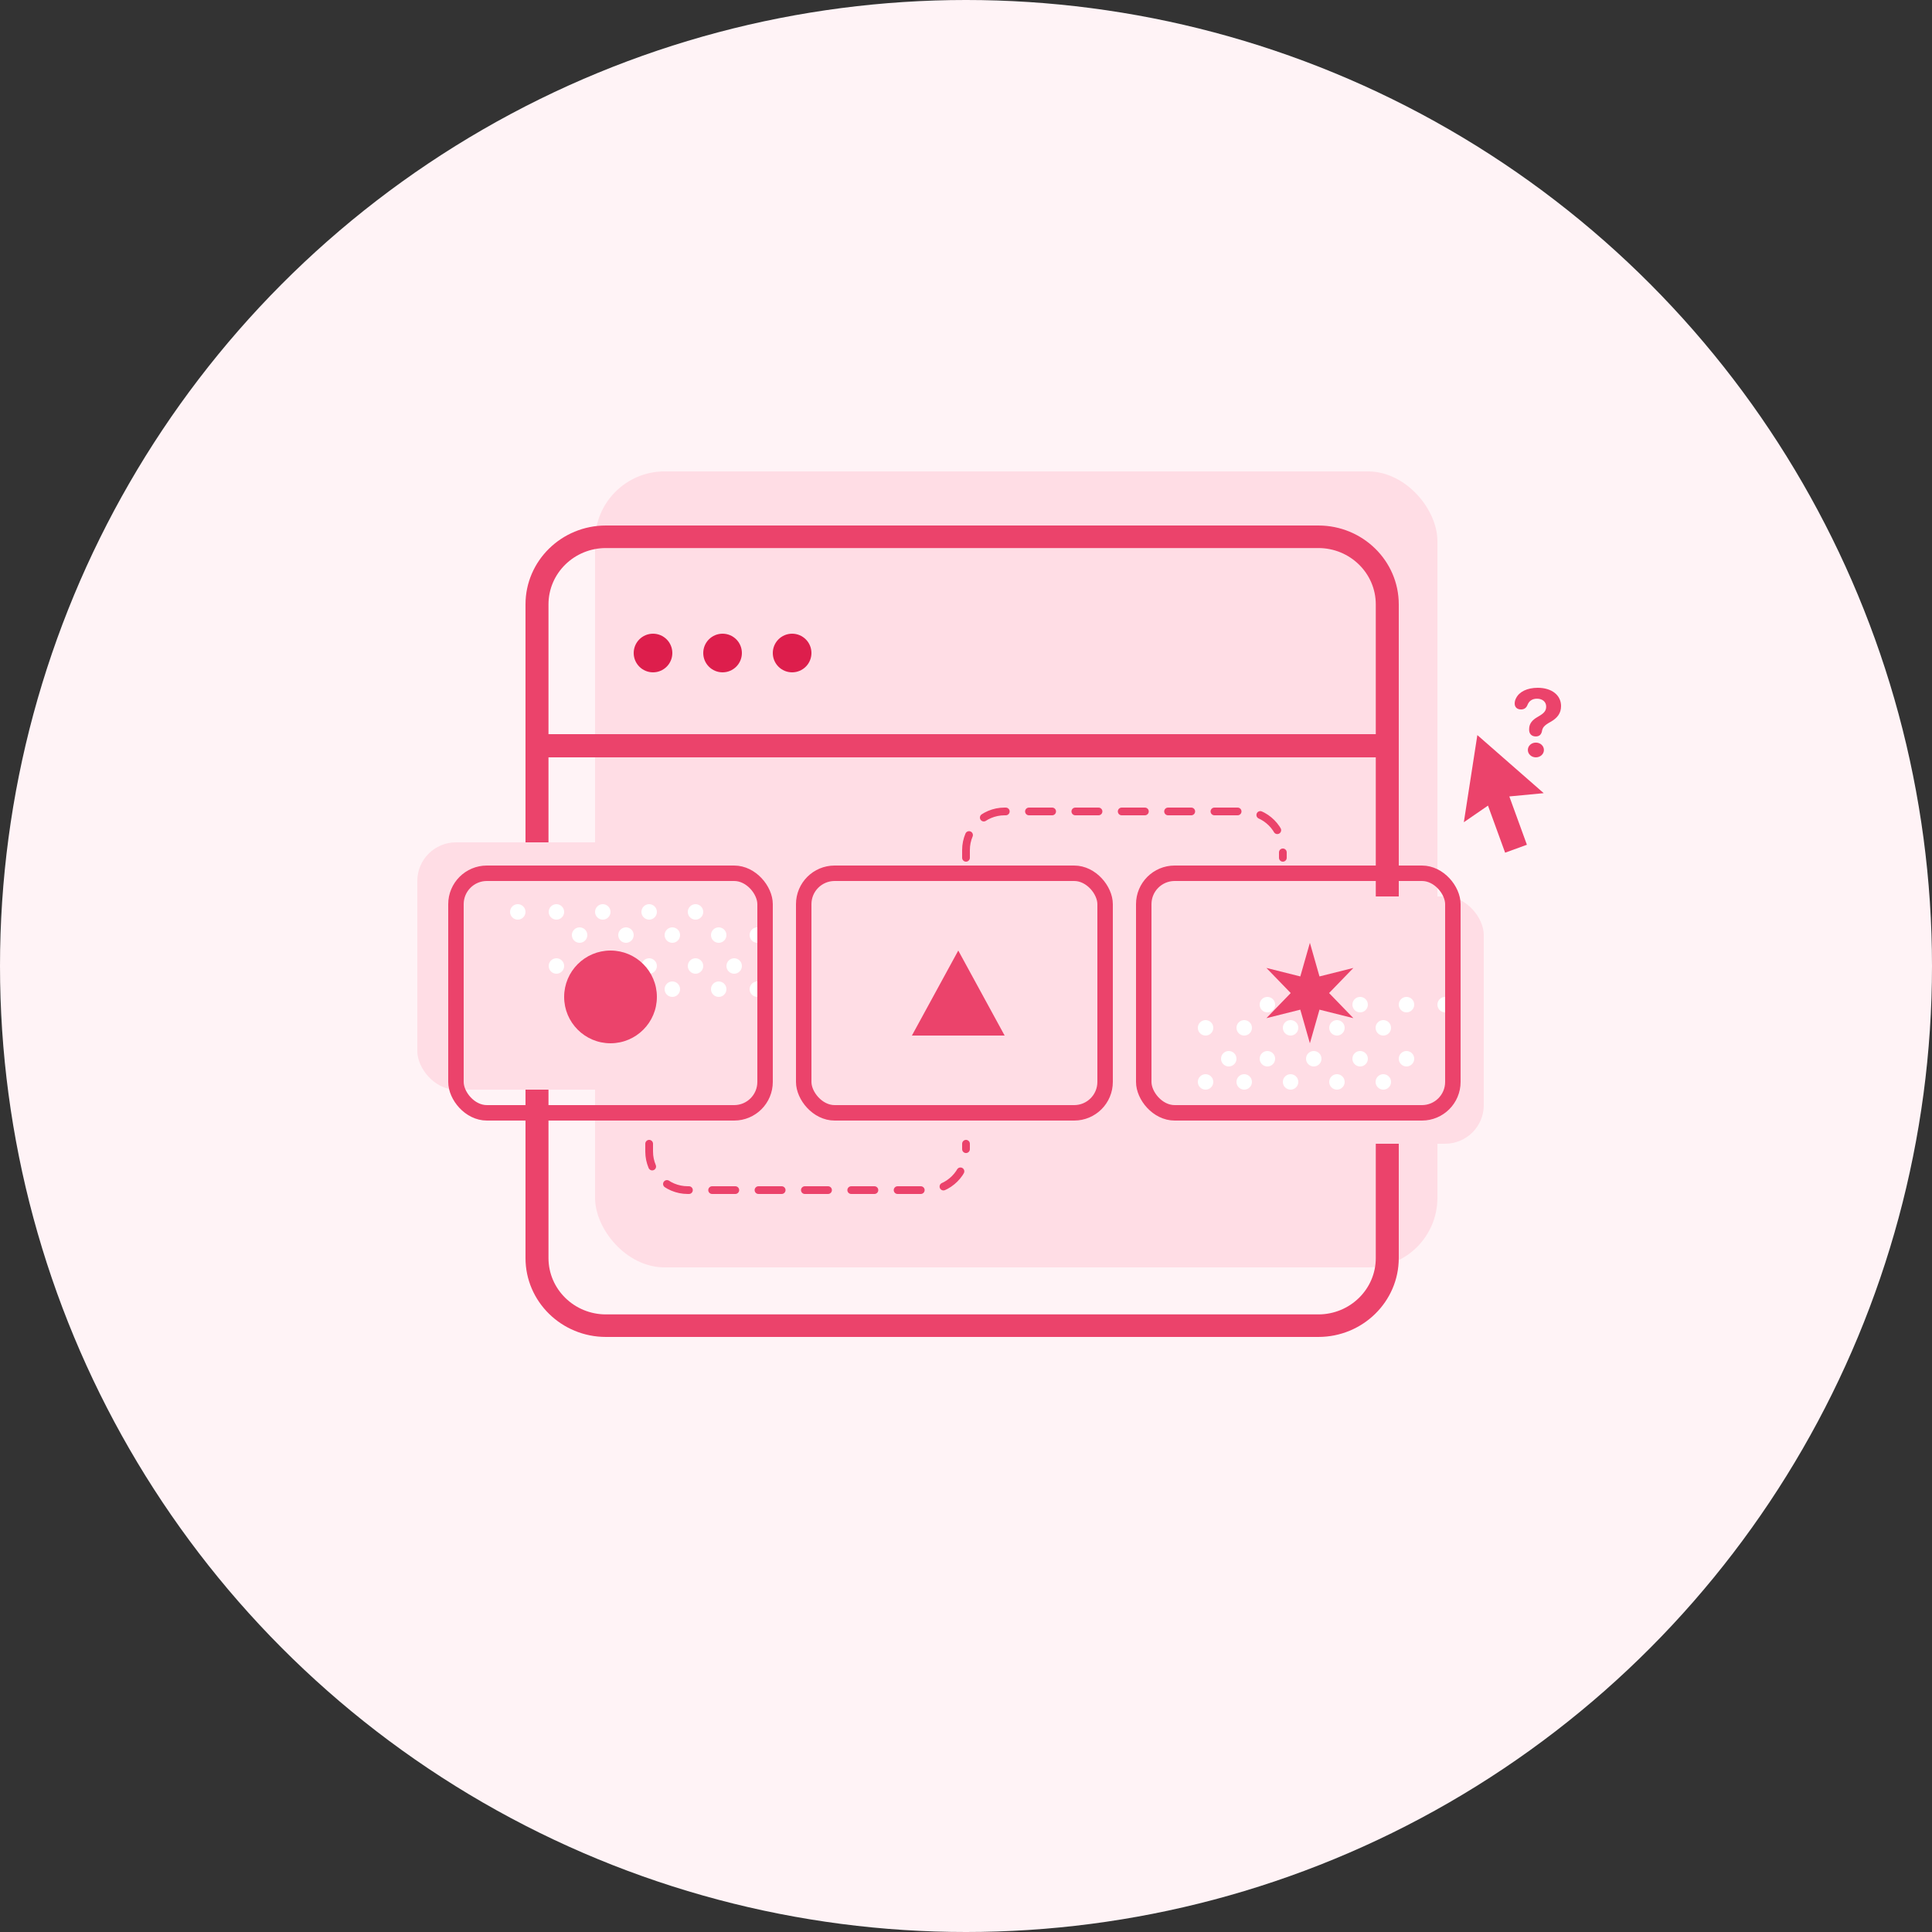 <svg width="250" height="250" viewBox="0 0 250 250" fill="none" xmlns="http://www.w3.org/2000/svg">
<rect x="0" y="0" width="250" height="250" fill="#333333" stroke="none"/>
<circle cx="125" cy="125" r="125" fill="#FFF3F6"/>
<rect x="77" y="61" width="109" height="103" rx="9" fill="#FFDDE5"/>
<path fill-rule="evenodd" clip-rule="evenodd" d="M78.408 68C72.66 68 68 72.57 68 78.208V162.792C68 168.43 72.66 173 78.408 173H170.592C176.34 173 181 168.43 181 162.792V78.208C181 72.57 176.34 68 170.592 68H78.408ZM70.974 78.208C70.974 74.181 74.302 70.917 78.408 70.917H170.592C174.698 70.917 178.026 74.181 178.026 78.208V95H70.974V78.208ZM70.974 98V162.792C70.974 166.819 74.302 170.083 78.408 170.083H170.592C174.698 170.083 178.026 166.819 178.026 162.792V98H70.974Z" fill="#EB436B"/>
<circle cx="84.5" cy="84.5" r="2.5" fill="#DD1E4C"/>
<circle cx="93.5" cy="84.5" r="2.5" fill="#DD1E4C"/>
<circle cx="102.5" cy="84.5" r="2.5" fill="#DD1E4C"/>
<rect x="54" y="109" width="42" height="32" rx="5" fill="#FFDDE5"/>
<circle r="1" transform="matrix(1.39071e-07 1 1 -1.39071e-07 78 125)" fill="white"/>
<circle r="1" transform="matrix(1.39071e-07 1 1 -1.39071e-07 72 125)" fill="white"/>
<circle r="1" transform="matrix(1.39071e-07 1 1 -1.39071e-07 84 125)" fill="white"/>
<circle r="1" transform="matrix(1.39071e-07 1 1 -1.39071e-07 90 125)" fill="white"/>
<circle r="1" transform="matrix(1.39071e-07 1 1 -1.39071e-07 78 118)" fill="white"/>
<circle r="1" transform="matrix(1.39071e-07 1 1 -1.39071e-07 72 118)" fill="white"/>
<circle r="1" transform="matrix(1.39071e-07 1 1 -1.39071e-07 67 118)" fill="white"/>
<circle r="1" transform="matrix(1.39071e-07 1 1 -1.39071e-07 84 118)" fill="white"/>
<circle r="1" transform="matrix(1.39071e-07 1 1 -1.39071e-07 90 118)" fill="white"/>
<circle r="1" transform="matrix(1.39071e-07 1 1 -1.39071e-07 95 125)" fill="white"/>
<circle r="1" transform="matrix(1.39071e-07 1 1 -1.39071e-07 81 121)" fill="white"/>
<circle r="1" transform="matrix(1.39071e-07 1 1 -1.39071e-07 75 121)" fill="white"/>
<circle r="1" transform="matrix(1.39071e-07 1 1 -1.39071e-07 87 121)" fill="white"/>
<circle r="1" transform="matrix(1.39071e-07 1 1 -1.39071e-07 93 121)" fill="white"/>
<circle r="1" transform="matrix(1.39071e-07 1 1 -1.39071e-07 98 121)" fill="white"/>
<circle r="1" transform="matrix(1.39071e-07 1 1 -1.39071e-07 81 128)" fill="white"/>
<circle r="1" transform="matrix(1.39071e-07 1 1 -1.39071e-07 75 128)" fill="white"/>
<circle r="1" transform="matrix(1.39071e-07 1 1 -1.39071e-07 87 128)" fill="white"/>
<circle r="1" transform="matrix(1.39071e-07 1 1 -1.39071e-07 93 128)" fill="white"/>
<circle r="1" transform="matrix(1.39071e-07 1 1 -1.39071e-07 98 128)" fill="white"/>
<circle cx="79" cy="129" r="6" fill="#EB436B"/>
<rect x="59" y="113" width="40" height="31" rx="4" stroke="#EB436B" stroke-width="2"/>
<rect x="104" y="113" width="39" height="31" rx="4" stroke="#EB436B" stroke-width="2"/>
<path d="M124 123L130 134H118L124 123Z" fill="#EB436B"/>
<rect x="150" y="116" width="42" height="32" rx="5" fill="#FFDDE5"/>
<circle cx="176" cy="137" r="1" transform="rotate(90 176 137)" fill="white"/>
<circle cx="182" cy="137" r="1" transform="rotate(90 182 137)" fill="white"/>
<circle cx="170" cy="137" r="1" transform="rotate(90 170 137)" fill="white"/>
<circle cx="164" cy="137" r="1" transform="rotate(90 164 137)" fill="white"/>
<circle cx="176" cy="130" r="1" transform="rotate(90 176 130)" fill="white"/>
<circle cx="182" cy="130" r="1" transform="rotate(90 182 130)" fill="white"/>
<circle cx="187" cy="130" r="1" transform="rotate(90 187 130)" fill="white"/>
<circle cx="170" cy="130" r="1" transform="rotate(90 170 130)" fill="white"/>
<circle cx="164" cy="130" r="1" transform="rotate(90 164 130)" fill="white"/>
<circle cx="159" cy="137" r="1" transform="rotate(90 159 137)" fill="white"/>
<circle cx="173" cy="133" r="1" transform="rotate(90 173 133)" fill="white"/>
<circle cx="179" cy="133" r="1" transform="rotate(90 179 133)" fill="white"/>
<circle cx="167" cy="133" r="1" transform="rotate(90 167 133)" fill="white"/>
<circle cx="161" cy="133" r="1" transform="rotate(90 161 133)" fill="white"/>
<circle cx="156" cy="133" r="1" transform="rotate(90 156 133)" fill="white"/>
<circle cx="173" cy="140" r="1" transform="rotate(90 173 140)" fill="white"/>
<circle cx="179" cy="140" r="1" transform="rotate(90 179 140)" fill="white"/>
<circle cx="167" cy="140" r="1" transform="rotate(90 167 140)" fill="white"/>
<circle cx="161" cy="140" r="1" transform="rotate(90 161 140)" fill="white"/>
<circle cx="156" cy="140" r="1" transform="rotate(90 156 140)" fill="white"/>
<rect x="148" y="113" width="40" height="31" rx="4" stroke="#EB436B" stroke-width="2"/>
<path fill-rule="evenodd" clip-rule="evenodd" d="M199.757 102.635L191.168 95.119L189.42 106.397L192.545 104.245L194.762 110.337L197.581 109.311L195.306 103.059L199.757 102.635Z" fill="#EB436B"/>
<path d="M84 148V149C84 151.761 86.239 154 89 154H120C122.761 154 125 151.761 125 149V148" stroke="#EB436B" stroke-linecap="round" stroke-dasharray="3 3"/>
<path d="M125 111V110C125 107.239 127.239 105 130 105H161C163.761 105 166 107.239 166 110V111" stroke="#EB436B" stroke-linecap="round" stroke-dasharray="3 3"/>
<path d="M198.727 95.296C199.178 95.296 199.426 95.059 199.521 94.652C199.604 94.141 199.794 93.88 200.64 93.412C201.536 92.907 202 92.282 202 91.364C202 89.948 200.786 89 198.981 89C197.614 89 196.597 89.516 196.191 90.319C196.064 90.55 196 90.781 196 91.042C196 91.504 196.311 91.802 196.814 91.802C197.201 91.802 197.487 91.631 197.646 91.242C197.85 90.702 198.269 90.41 198.892 90.41C199.591 90.41 200.074 90.823 200.074 91.419C200.074 91.978 199.826 92.282 199.006 92.749C198.256 93.169 197.869 93.643 197.869 94.36V94.445C197.869 94.943 198.186 95.296 198.727 95.296ZM198.739 98C199.318 98 199.782 97.581 199.782 97.046C199.782 96.511 199.318 96.092 198.739 96.092C198.167 96.092 197.703 96.511 197.703 97.046C197.703 97.581 198.167 98 198.739 98Z" fill="#EB436B"/>
<path d="M169.5 122L170.741 126.35L175.129 125.25L171.983 128.5L175.129 131.75L170.741 130.65L169.5 135L168.259 130.65L163.871 131.75L167.017 128.5L163.871 125.25L168.259 126.35L169.5 122Z" fill="#EB436B"/>
</svg>
